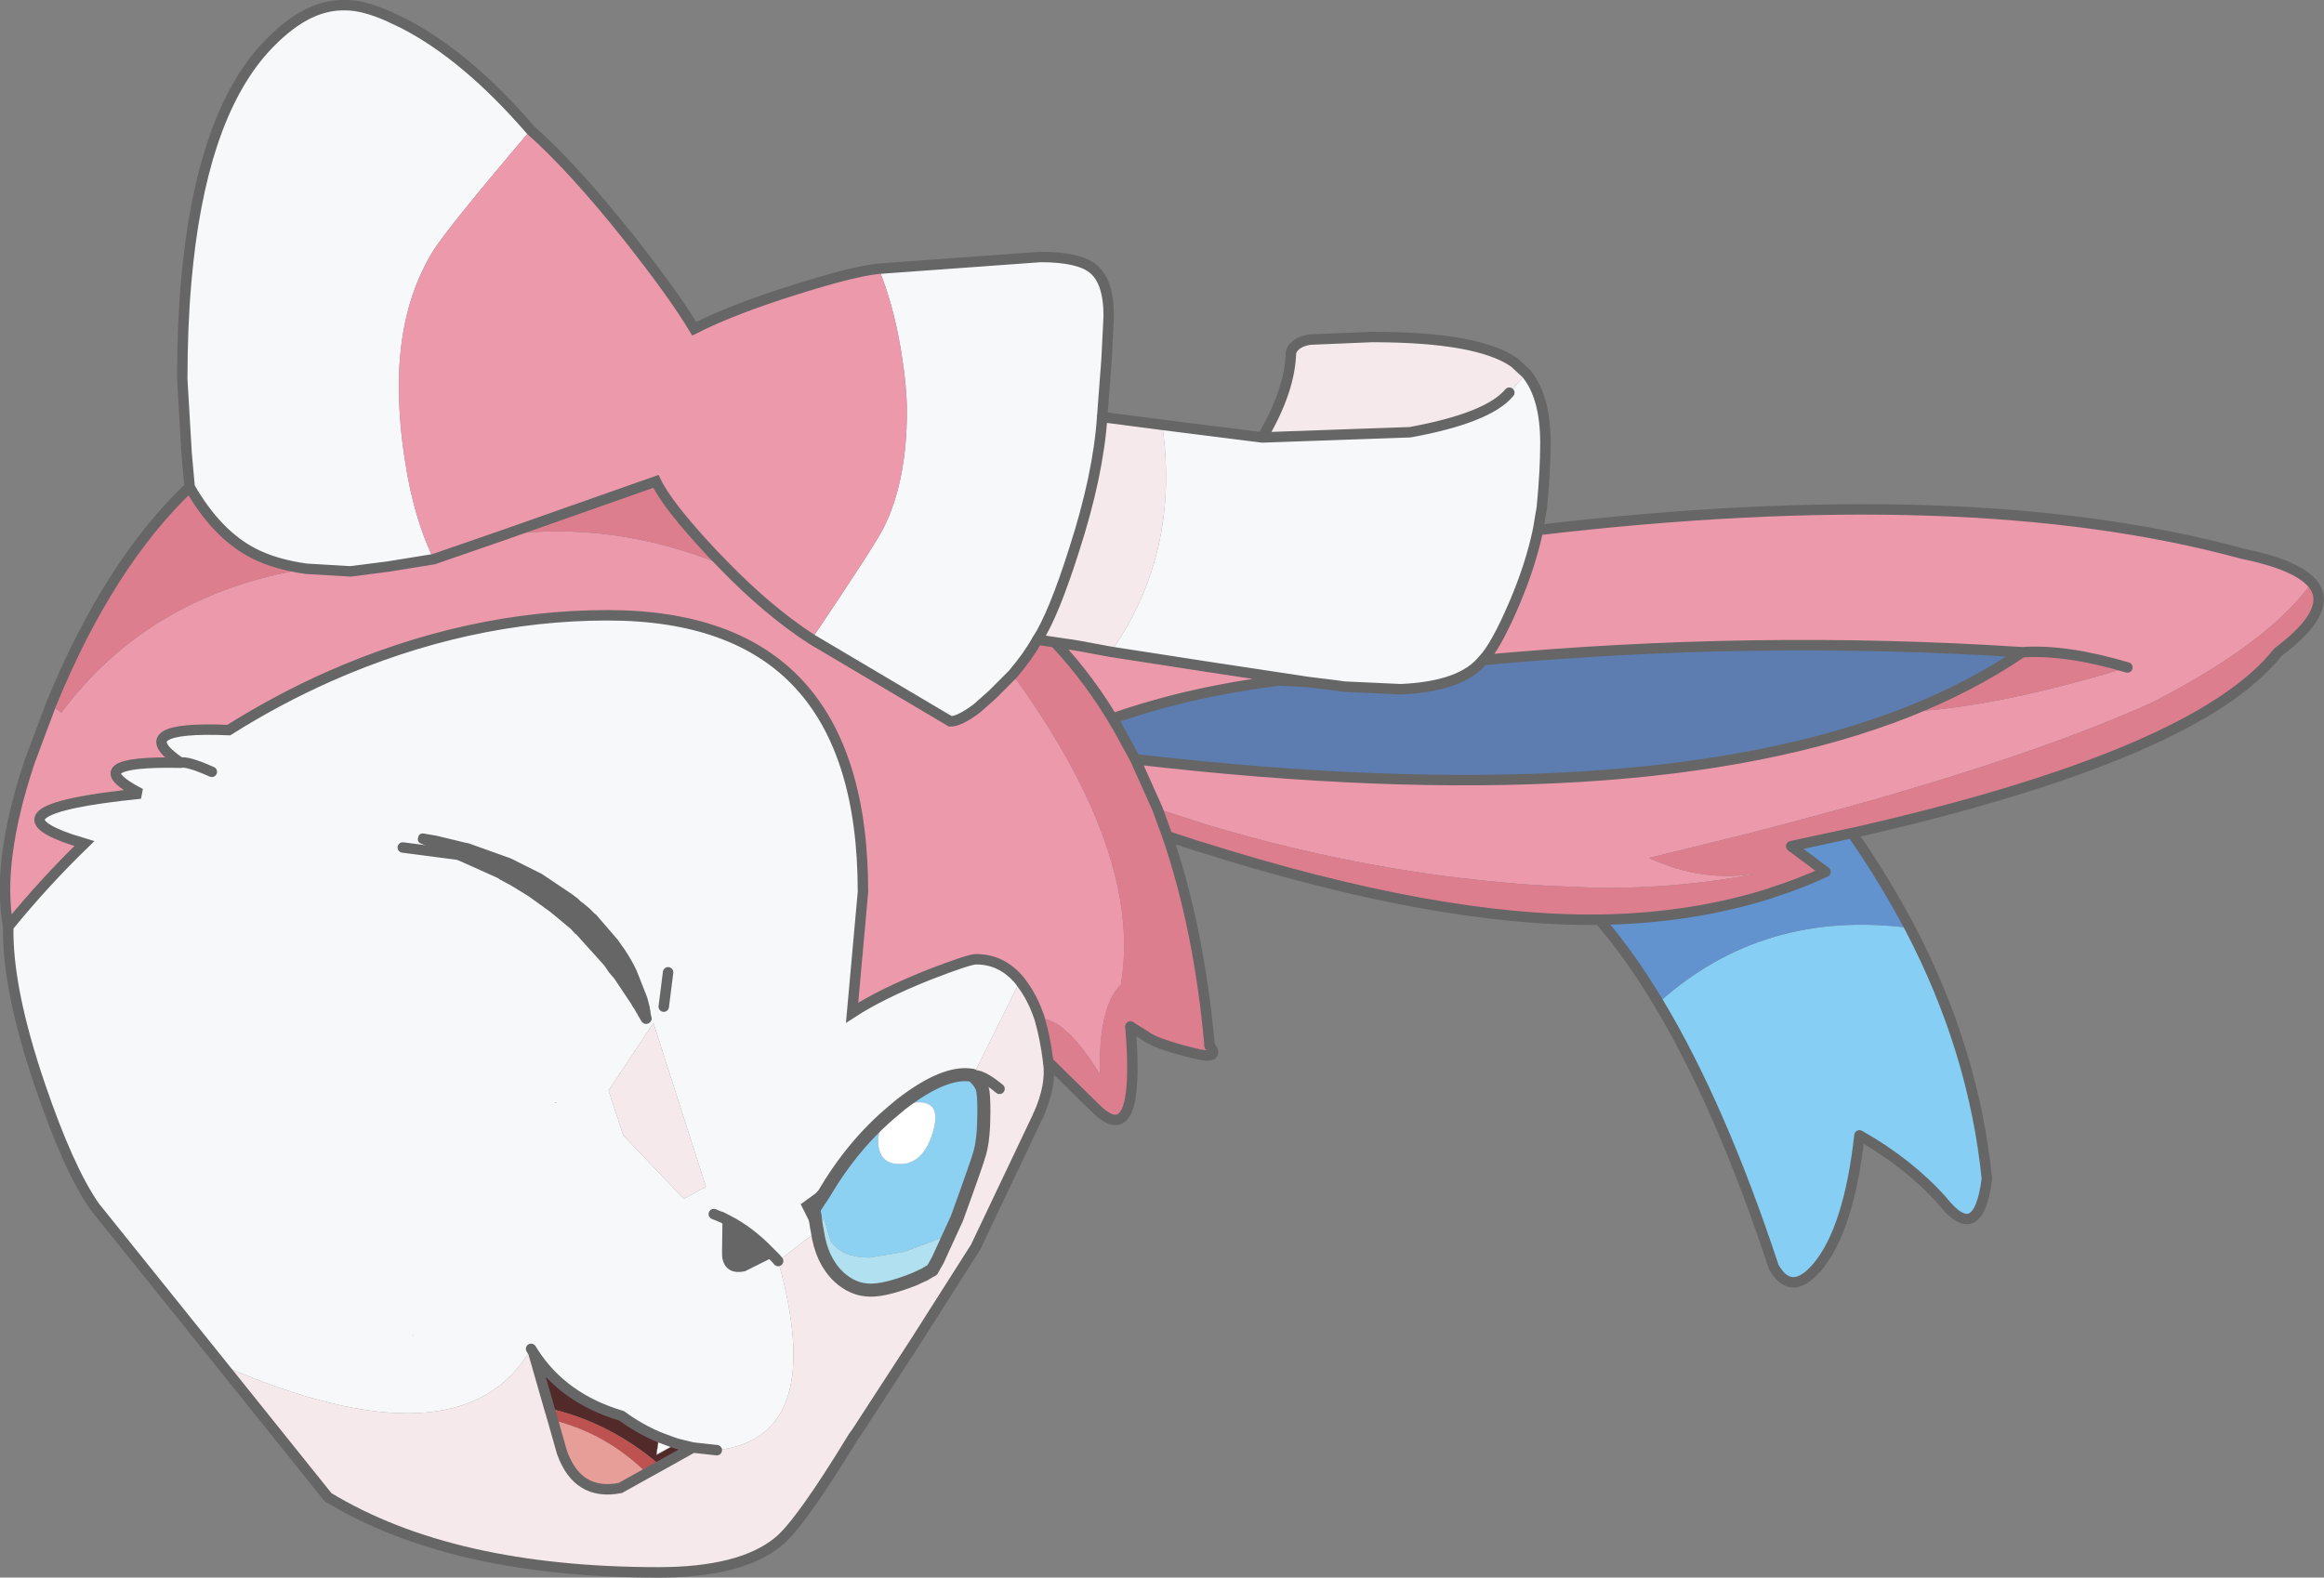 <?xml version="1.0" encoding="UTF-8" standalone="no"?>
<svg xmlns:xlink="http://www.w3.org/1999/xlink" height="181.4px" width="267.15px" xmlns="http://www.w3.org/2000/svg">
  <rect width="100%" height="100%" fill="#808080" stroke="none"/>
  <g transform="matrix(1.0, 0.0, 0.0, 1.0, 133.55, 90.7)">
    <path d="M11.55 -40.4 Q14.75 -45.8 14.85 -50.2 15.25 -51.35 17.0 -51.65 L24.15 -51.95 Q36.4 -51.95 40.55 -49.0 L41.9 -47.75 39.95 -45.55 Q37.55 -42.65 28.55 -41.0 L11.55 -40.4 M-13.05 31.4 Q-12.65 34.1 -14.2 37.55 L-21.4 52.7 -28.3 63.55 -35.05 73.95 -35.45 74.5 Q-41.5 84.45 -44.05 86.55 -48.35 90.1 -57.85 90.1 -81.6 90.1 -95.85 81.45 L-108.0 66.3 Q-80.5 78.2 -72.5 64.4 L-72.25 64.8 -70.4 71.25 -70.0 72.6 -68.95 76.3 Q-67.15 81.35 -62.25 80.4 L-59.2 78.7 -57.75 77.9 -53.9 75.75 -51.15 76.05 Q-38.4 74.65 -44.1 54.3 L-39.6 50.85 Q-39.35 52.55 -38.75 53.85 L-38.15 54.95 Q-35.6 59.25 -29.45 56.9 L-28.5 56.55 -28.55 56.55 -28.35 56.45 -28.35 56.35 -27.4 55.9 -27.35 55.9 -26.7 55.5 -26.4 55.35 -25.75 54.2 -23.55 49.4 Q-21.15 42.8 -20.9 41.8 -20.45 40.15 -20.45 37.1 -20.45 35.2 -20.6 34.6 -20.8 33.8 -21.7 33.0 L-16.3 22.1 -15.8 22.8 Q-14.75 24.3 -14.05 26.4 -13.4 28.6 -13.05 31.4 M-6.85 -42.75 L0.05 -41.85 Q2.15 -27.15 -5.85 -15.75 L-8.55 -16.25 -9.35 -16.4 -10.25 -16.55 -10.25 -17.15 -14.3 -17.15 Q-12.45 -20.0 -10.1 -27.4 -7.3 -36.05 -6.85 -42.75 M-18.65 34.5 Q-20.85 32.7 -21.7 33.0 -20.85 32.7 -18.65 34.5 M-58.45 26.95 L-58.4 27.05 -52.4 45.75 -54.95 47.15 -61.9 39.85 -63.6 34.7 -58.45 26.95 M-57.4 74.7 L-57.05 74.4 Q-56.75 74.15 -56.6 75.0 L-57.4 74.7" fill="#f5e9eb" fill-rule="evenodd" stroke="none"/>
    <path d="M11.55 -40.4 L28.55 -41.0 Q37.55 -42.65 39.95 -45.55 L41.9 -47.75 Q44.1 -45.1 44.1 -39.75 44.1 -36.6 43.7 -32.45 L43.1 -32.3 43.7 -32.4 43.25 -29.75 Q42.4 -25.7 40.5 -21.25 38.35 -16.25 36.9 -14.8 34.45 -11.75 27.45 -11.45 L20.95 -11.75 19.9 -11.9 16.65 -12.3 15.7 -12.45 5.45 -14.0 -5.85 -15.75 Q2.15 -27.15 0.05 -41.85 L11.55 -40.4 M-108.0 66.3 L-122.7 48.0 Q-125.7 43.65 -128.95 34.1 -132.75 22.95 -132.6 15.85 -128.4 10.7 -123.85 6.3 -136.75 2.5 -117.4 0.55 -124.85 -3.25 -112.8 -3.0 -112.0 -3.2 -109.2 -1.95 -112.0 -3.2 -112.8 -3.0 -119.1 -7.25 -107.25 -6.75 -101.7 -10.25 -95.75 -12.9 -79.8 -19.95 -63.7 -19.95 -34.35 -19.95 -34.35 11.85 L-35.6 25.75 Q-32.3 23.6 -26.8 21.4 -22.15 19.6 -21.35 19.6 -18.35 19.6 -16.3 22.1 L-21.7 33.0 -21.75 32.95 Q-22.8 32.15 -24.95 32.65 -28.05 34.4 -30.95 37.1 -35.5 40.9 -38.85 46.6 L-38.9 46.65 -39.05 46.85 -39.2 47.15 -39.3 47.3 -39.3 47.25 -39.3 47.15 -39.4 47.2 -39.45 47.2 -39.95 47.25 -40.7 47.55 -40.55 48.0 -40.5 48.1 -40.2 48.45 -39.85 48.0 -40.0 48.3 -40.0 48.35 -39.85 49.2 -39.85 49.4 -39.8 49.65 -39.7 50.3 -39.75 50.3 -39.7 50.35 -39.75 50.4 -39.7 50.4 -39.7 50.45 -39.7 50.7 -39.65 50.75 -39.6 50.8 -39.6 50.85 -39.4 51.8 -39.1 52.8 -38.75 53.85 Q-39.35 52.55 -39.6 50.85 L-44.1 54.3 Q-38.4 74.65 -51.15 76.05 L-53.9 75.75 -55.75 75.3 -56.6 75.0 Q-56.75 74.15 -57.05 74.4 L-57.4 74.7 -57.8 74.55 Q-60.05 73.6 -62.1 72.1 -68.85 70.1 -72.25 64.8 L-72.5 64.4 Q-80.5 78.2 -108.0 66.3 M-111.75 -34.7 L-112.1 -38.6 -112.6 -47.1 Q-112.6 -53.1 -112.15 -58.25 -110.55 -76.8 -103.25 -85.0 -100.9 -87.6 -98.55 -88.9 -96.15 -90.2 -93.75 -90.1 -91.85 -90.1 -89.05 -88.9 L-87.15 -88.0 Q-79.95 -84.3 -72.55 -75.75 -82.4 -64.15 -83.85 -61.7 -87.7 -55.35 -87.7 -46.35 -87.7 -42.2 -87.0 -37.75 -86.0 -31.15 -83.7 -26.4 L-88.95 -25.55 -93.25 -25.0 -98.35 -25.3 Q-101.9 -25.8 -104.35 -27.05 -108.6 -29.2 -111.75 -34.7 M-32.55 -59.8 L-13.95 -61.15 Q-9.55 -61.15 -7.9 -59.8 -6.1 -58.35 -6.1 -54.35 L-6.35 -49.35 -6.85 -42.75 Q-7.3 -36.05 -10.1 -27.4 -12.45 -20.0 -14.3 -17.15 -15.4 -15.2 -17.15 -13.15 L-19.45 -10.85 -21.25 -9.25 Q-23.25 -7.75 -24.3 -7.75 L-40.25 -17.2 Q-32.9 -28.1 -31.9 -30.15 -29.3 -35.5 -29.3 -43.4 -29.3 -46.35 -30.0 -50.55 -30.9 -55.85 -32.55 -59.8 M-9.35 -16.4 L-10.25 -16.5 -10.25 -16.55 -9.35 -16.4 M-23.55 49.4 L-25.75 54.2 -26.4 55.35 -26.7 55.5 -27.35 55.9 -26.2 54.9 -24.4 51.3 -23.55 49.4 M-39.2 47.15 L-39.3 47.25 -39.2 47.15 M-39.05 46.85 L-39.4 47.2 -39.05 46.85 M-40.5 48.1 L-39.85 49.4 -40.5 48.1 M-69.8 36.05 L-69.7 36.15 -69.55 36.1 -69.8 36.05 M-58.45 26.95 L-63.6 34.7 -61.9 39.85 -54.95 47.15 -52.4 45.75 -58.4 27.05 -58.45 26.95 M-56.75 21.1 L-57.25 25.05 -56.75 21.1 M-51.5 48.9 L-50.4 49.35 -50.25 49.45 -49.9 49.6 -50.25 49.45 -50.4 49.35 -51.5 48.9 M-45.0 53.35 Q-47.35 50.9 -49.9 49.6 L-49.95 53.2 Q-50.0 54.2 -49.55 54.65 -49.1 55.1 -48.1 54.9 L-45.0 53.35 -44.35 54.0 -44.1 54.3 -44.35 54.0 -45.0 53.35 M-86.0 62.85 L-86.05 62.8 -86.0 62.9 -86.0 62.85 M-87.25 6.75 L-80.35 7.65 -87.25 6.75" fill="#f7f8fa" fill-rule="evenodd" stroke="none"/>
    <path d="M43.25 -29.75 Q92.85 -35.6 124.15 -27.05 130.3 -25.8 132.2 -23.7 130.1 -20.8 126.55 -17.9 121.6 -13.9 113.8 -9.9 100.6 -3.95 78.65 2.15 L71.8 4.0 67.2 5.2 56.0 7.95 Q61.95 10.7 67.95 9.8 L68.1 9.8 67.95 9.85 Q59.4 11.45 50.4 11.4 L44.3 11.15 Q24.7 10.0 5.1 4.1 L-0.5 2.3 -3.05 -3.4 Q54.9 3.35 85.8 -8.85 95.9 -9.35 111.0 -13.95 103.95 -16.05 98.9 -15.7 68.15 -17.7 36.9 -14.8 38.35 -16.25 40.5 -21.25 42.4 -25.7 43.25 -29.75 M-132.6 15.85 Q-134.0 8.45 -130.15 -3.1 L-127.7 -9.65 -126.5 -8.75 Q-116.35 -22.35 -98.35 -25.3 L-93.25 -25.0 -88.95 -25.55 -83.7 -26.4 Q-86.0 -31.15 -87.0 -37.75 -87.7 -42.2 -87.7 -46.35 -87.7 -55.35 -83.85 -61.7 -82.4 -64.15 -72.55 -75.75 -67.65 -71.4 -61.25 -63.35 -56.05 -56.75 -53.75 -52.9 -49.2 -55.2 -41.95 -57.45 -35.45 -59.5 -32.55 -59.8 -30.9 -55.85 -30.0 -50.55 -29.3 -46.35 -29.3 -43.4 -29.3 -35.5 -31.9 -30.15 -32.9 -28.1 -40.25 -17.2 -45.25 -20.45 -50.35 -25.7 -45.25 -20.45 -40.25 -17.2 L-24.3 -7.75 Q-23.25 -7.75 -21.25 -9.25 L-19.45 -10.85 -17.15 -13.15 Q-2.15 7.5 -4.7 22.5 -6.1 23.85 -6.7 26.85 -7.2 29.3 -7.1 32.85 -11.0 26.45 -14.05 26.4 -14.75 24.3 -15.8 22.8 L-16.3 22.1 Q-18.35 19.6 -21.35 19.6 -22.15 19.6 -26.8 21.4 -32.3 23.6 -35.6 25.75 L-34.35 11.85 Q-34.35 -19.95 -63.7 -19.95 -79.8 -19.95 -95.75 -12.9 -101.7 -10.25 -107.25 -6.75 -119.1 -7.25 -112.8 -3.0 -124.85 -3.25 -117.4 0.55 -136.75 2.5 -123.85 6.3 -128.4 10.7 -132.6 15.85 M-5.85 -15.75 L5.45 -14.0 15.7 -12.45 13.5 -12.45 Q3.3 -11.2 -5.6 -8.1 L-5.05 -7.05 Q-8.2 -12.5 -12.3 -16.85 L-14.3 -17.15 -10.25 -17.15 -10.25 -16.55 -10.25 -16.5 -9.35 -16.4 -8.55 -16.25 -5.85 -15.75 M-50.35 -25.7 L-51.75 -27.15 Q-56.85 -32.6 -58.15 -35.35 L-75.6 -29.2 Q-63.0 -30.85 -50.35 -25.7 M-10.25 -16.55 L-12.3 -16.85 -10.25 -16.55 M-75.6 -29.2 L-83.7 -26.4 -75.6 -29.2" fill="#ed99ac" fill-rule="evenodd" stroke="none"/>
    <path d="M16.65 -12.3 L19.9 -11.9 20.95 -11.75 27.45 -11.45 Q34.45 -11.75 36.9 -14.8 68.15 -17.7 98.9 -15.7 93.1 -11.75 85.8 -8.85 54.9 3.35 -3.05 -3.4 L-5.05 -7.05 -5.6 -8.1 Q3.3 -11.2 13.5 -12.45 L16.65 -12.3" fill="#5d7caf" fill-rule="evenodd" stroke="none"/>
    <path d="M132.2 -23.7 Q134.9 -20.65 128.3 -15.7 119.0 -3.9 79.35 5.1 L79.3 5.1 72.35 6.6 76.3 9.55 Q73.4 10.9 70.25 11.9 L70.1 11.95 70.0 12.0 Q61.1 14.85 50.55 15.05 L50.3 15.05 Q31.65 15.3 4.35 6.65 L4.3 6.65 0.65 5.45 Q4.3 16.1 5.5 29.55 6.85 31.2 3.65 30.4 -0.8 29.3 -1.9 28.4 L-3.6 27.35 Q-2.4 42.0 -7.7 36.65 L-13.05 31.4 Q-13.4 28.6 -14.05 26.4 -11.0 26.45 -7.1 32.85 -7.2 29.3 -6.7 26.85 -6.1 23.85 -4.7 22.5 -2.15 7.5 -17.15 -13.15 -15.4 -15.2 -14.3 -17.15 L-12.3 -16.85 Q-8.2 -12.5 -5.05 -7.05 L-3.05 -3.4 -0.5 2.3 5.1 4.1 Q24.7 10.0 44.3 11.15 L50.4 11.4 Q59.4 11.45 67.95 9.85 L68.1 9.8 67.95 9.8 Q61.95 10.7 56.0 7.95 L67.2 5.2 71.8 4.0 78.65 2.15 Q100.6 -3.95 113.8 -9.9 121.6 -13.9 126.55 -17.9 130.1 -20.8 132.2 -23.7 M-127.7 -9.65 Q-121.1 -25.8 -111.75 -34.7 -108.6 -29.2 -104.35 -27.05 -101.9 -25.8 -98.35 -25.3 -116.35 -22.35 -126.5 -8.75 L-127.7 -9.65 M85.8 -8.85 Q93.1 -11.75 98.9 -15.7 103.95 -16.05 111.0 -13.95 95.9 -9.35 85.8 -8.85 M0.65 5.45 L-0.5 2.3 0.65 5.45 M-75.6 -29.2 L-58.15 -35.35 Q-56.85 -32.6 -51.75 -27.15 L-50.35 -25.7 Q-63.0 -30.85 -75.6 -29.2" fill="#dd7e8f" fill-rule="evenodd" stroke="none"/>
    <path d="M86.0 16.0 Q93.35 30.05 94.85 44.85 93.85 52.6 89.7 47.35 85.85 43.05 80.2 39.85 79.0 50.65 75.35 55.0 72.35 58.5 70.35 55.0 64.25 36.5 57.1 24.6 69.1 13.8 86.0 16.0" fill="#86cef4" fill-rule="evenodd" stroke="none"/>
    <path d="M79.35 5.1 Q83.0 10.35 86.0 16.0 69.1 13.8 57.1 24.6 53.8 19.1 50.3 15.05 L50.55 15.05 Q61.1 14.85 70.0 12.0 L70.1 11.95 70.25 11.9 Q73.4 10.9 76.3 9.55 L72.35 6.6 79.3 5.1 79.35 5.1" fill="#6393cf" fill-rule="evenodd" stroke="none"/>
    <path d="M-21.7 33.0 Q-20.8 33.8 -20.6 34.6 -20.45 35.2 -20.45 37.1 -20.45 40.15 -20.9 41.8 -21.15 42.8 -23.55 49.4 L-24.4 51.3 -29.65 53.25 -33.55 53.9 Q-36.9 53.9 -38.1 51.9 L-38.8 49.45 -39.7 50.3 -39.8 49.65 -39.85 49.4 -39.85 49.2 -40.0 48.35 -39.45 47.5 -40.0 48.35 -40.0 48.3 -39.85 48.0 -39.8 47.95 -39.45 47.5 -39.3 47.3 -39.2 47.15 -39.05 46.85 -39.0 46.8 -39.05 46.85 -38.9 46.65 -38.85 46.6 Q-35.5 40.9 -30.95 37.1 L-30.0 36.3 Q-24.9 32.35 -21.75 32.95 L-21.7 33.0 M-21.75 32.95 Q-24.9 32.35 -30.0 36.3 L-30.95 37.1 Q-28.05 34.4 -24.95 32.65 -22.8 32.15 -21.75 32.95 M-39.0 46.8 L-38.9 46.65 -39.0 46.8 M-30.1 43.15 Q-27.45 43.15 -26.35 39.6 -25.25 36.05 -27.9 36.05 -29.85 36.05 -31.3 37.6 -32.6 39.0 -32.6 40.45 -32.6 43.15 -30.1 43.15" fill="#8cd1f2" fill-rule="evenodd" stroke="none"/>
    <path d="M-30.1 43.15 Q-32.6 43.15 -32.6 40.45 -32.6 39.0 -31.3 37.6 -29.85 36.05 -27.9 36.05 -25.25 36.05 -26.35 39.6 -27.45 43.15 -30.1 43.15" fill="#ffffff" fill-rule="evenodd" stroke="none"/>
    <path d="M-39.3 47.3 L-39.45 47.5 -39.3 47.25 -39.3 47.3 M-39.4 47.2 L-39.3 47.15 -39.3 47.25 -39.45 47.5 -39.8 47.95 -39.85 48.0 -40.2 48.45 -40.5 48.1 -40.55 48.0 -40.7 47.55 -39.95 47.25 -39.45 47.2 -39.4 47.2 M-40.55 48.0 L-39.45 47.2 -40.55 48.0 M-45.0 53.35 L-48.1 54.9 Q-49.1 55.1 -49.55 54.65 -50.0 54.2 -49.95 53.2 L-49.9 49.6 Q-47.35 50.9 -45.0 53.35" fill="#666666" fill-rule="evenodd" stroke="none"/>
    <path d="M-27.35 55.9 L-27.4 55.9 -28.35 56.35 -28.35 56.45 -28.55 56.55 -28.5 56.55 -29.45 56.9 Q-35.6 59.25 -38.15 54.95 L-38.75 53.85 -39.1 52.8 -39.4 51.8 -39.6 50.85 -39.6 50.8 -39.65 50.75 -39.7 50.7 -39.7 50.45 -39.7 50.4 -39.75 50.4 -39.7 50.35 -39.75 50.3 -39.7 50.3 -38.8 49.45 -38.1 51.9 Q-36.9 53.9 -33.55 53.9 L-29.65 53.25 -24.4 51.3 -26.2 54.9 -27.35 55.9 M-69.8 36.05 L-69.55 36.1 -69.7 36.15 -69.8 36.05 M-39.6 50.8 L-39.7 50.35 -39.7 50.3 -39.7 50.35 -39.6 50.8 M-28.35 56.35 Q-31.6 57.65 -33.45 57.65 -35.5 57.65 -37.15 56.1 -38.1 55.2 -38.75 53.85 -38.1 55.2 -37.15 56.1 -35.5 57.65 -33.45 57.65 -31.6 57.65 -28.35 56.35" fill="#b1e0f0" fill-rule="evenodd" stroke="none"/>
    <path d="M-53.9 75.75 L-57.75 77.9 -57.9 77.6 Q-63.5 72.85 -70.4 71.25 L-72.25 64.8 Q-68.85 70.1 -62.1 72.1 -60.05 73.6 -57.8 74.55 L-58.1 76.6 -55.75 75.3 -53.9 75.75" fill="#522a2a" fill-rule="evenodd" stroke="none"/>
    <path d="M-57.75 77.9 L-59.2 78.7 Q-63.9 74.1 -70.0 72.6 L-70.4 71.25 Q-63.5 72.85 -57.9 77.6 L-57.75 77.9 M-86.0 62.85 L-86.0 62.9 -86.05 62.8 -86.0 62.85" fill="#be5250" fill-rule="evenodd" stroke="none"/>
    <path d="M-59.2 78.7 L-62.25 80.4 Q-67.15 81.35 -68.95 76.3 L-70.0 72.6 Q-63.9 74.1 -59.2 78.7" fill="#e79e98" fill-rule="evenodd" stroke="none"/>
    <path d="M-57.8 74.55 L-57.4 74.7 -56.6 75.0 -55.75 75.3 -58.1 76.6 -57.8 74.55" fill="#fefefe" fill-rule="evenodd" stroke="none"/>
    <path d="M41.9 -47.75 L40.55 -49.0 Q36.4 -51.95 24.15 -51.95 L17.0 -51.65 Q15.25 -51.35 14.85 -50.2 14.75 -45.8 11.55 -40.4 L28.55 -41.0 Q37.55 -42.65 39.95 -45.55 M41.9 -47.75 Q44.1 -45.1 44.1 -39.75 44.1 -36.6 43.7 -32.45 L43.7 -32.4 43.25 -29.75 Q92.85 -35.6 124.15 -27.05 130.3 -25.8 132.2 -23.7 134.9 -20.65 128.3 -15.7 119.0 -3.9 79.35 5.1 83.0 10.35 86.0 16.0 93.35 30.05 94.85 44.85 93.85 52.6 89.7 47.35 85.85 43.05 80.2 39.85 79.0 50.65 75.35 55.0 72.35 58.5 70.35 55.0 64.25 36.5 57.1 24.6 53.8 19.1 50.3 15.05 31.65 15.3 4.35 6.65 L4.3 6.65 0.65 5.45 Q4.3 16.1 5.5 29.55 M-3.6 27.35 Q-2.4 42.0 -7.7 36.65 L-13.05 31.4 Q-12.65 34.1 -14.2 37.55 M-6.85 -42.75 L0.05 -41.85 11.55 -40.4 M-5.85 -15.75 L5.45 -14.0 15.7 -12.45 16.65 -12.3 19.9 -11.9 20.95 -11.75 27.45 -11.45 Q34.45 -11.75 36.9 -14.8 38.35 -16.25 40.5 -21.25 42.4 -25.7 43.25 -29.75 M13.5 -12.45 L16.65 -12.3 M15.7 -12.45 L13.5 -12.45 Q3.3 -11.2 -5.6 -8.1 L-5.05 -7.05 -3.05 -3.4 Q54.9 3.35 85.8 -8.85 93.1 -11.75 98.9 -15.7 68.15 -17.7 36.9 -14.8 M111.0 -13.95 Q103.95 -16.05 98.9 -15.7 M-0.5 2.3 L0.65 5.45 M50.3 15.05 L50.55 15.05 Q61.1 14.85 70.0 12.0 L70.1 11.95 70.25 11.9 Q73.4 10.9 76.3 9.55 L72.35 6.6 79.3 5.1 79.35 5.1 M-9.35 -16.4 L-8.55 -16.25 -5.85 -15.75 M-14.3 -17.15 L-12.3 -16.85 -10.25 -16.55 -9.35 -16.4 M-5.05 -7.05 Q-8.2 -12.5 -12.3 -16.85 M-0.5 2.3 L-3.05 -3.4" fill="none" stroke="#666666" stroke-linecap="round" stroke-linejoin="round" stroke-width="1.2"/>
    <path d="M5.5 29.55 Q6.85 31.2 3.65 30.4 -0.8 29.3 -1.9 28.4 L-3.6 27.35 M-14.2 37.55 L-21.4 52.7 -28.3 63.55 -35.05 73.95 -35.45 74.5 Q-41.5 84.45 -44.05 86.55 -48.35 90.1 -57.85 90.1 -81.6 90.1 -95.85 81.45 L-108.0 66.3 -122.7 48.0 Q-125.7 43.65 -128.95 34.1 -132.75 22.95 -132.6 15.85 -134.0 8.45 -130.15 -3.1 L-127.7 -9.65 Q-121.1 -25.8 -111.75 -34.7 L-112.1 -38.6 -112.6 -47.1 Q-112.6 -53.1 -112.15 -58.25 -110.55 -76.8 -103.25 -85.0 -100.9 -87.6 -98.55 -88.9 -96.15 -90.2 -93.75 -90.1 -91.85 -90.1 -89.05 -88.9 L-87.15 -88.0 Q-79.95 -84.3 -72.55 -75.75 -67.65 -71.4 -61.25 -63.35 -56.05 -56.75 -53.75 -52.9 -49.2 -55.2 -41.95 -57.45 -35.45 -59.5 -32.55 -59.8 L-13.95 -61.15 Q-9.55 -61.15 -7.9 -59.8 -6.1 -58.35 -6.1 -54.35 L-6.35 -49.35 -6.85 -42.75 Q-7.3 -36.05 -10.1 -27.4 -12.45 -20.0 -14.3 -17.15 -15.4 -15.2 -17.15 -13.15 L-19.45 -10.85 -21.25 -9.25 Q-23.25 -7.75 -24.3 -7.75 L-40.25 -17.2 Q-45.25 -20.45 -50.35 -25.7 L-51.75 -27.15 Q-56.85 -32.6 -58.15 -35.35 L-75.6 -29.2 -83.7 -26.4 -88.95 -25.55 -93.25 -25.0 -98.35 -25.3 Q-101.9 -25.8 -104.35 -27.05 -108.6 -29.2 -111.75 -34.7 M-109.2 -1.95 Q-112.0 -3.2 -112.8 -3.0 -124.85 -3.25 -117.4 0.55 -136.75 2.5 -123.85 6.3 -128.4 10.7 -132.6 15.85 M-16.3 22.1 Q-18.35 19.6 -21.35 19.6 -22.15 19.6 -26.8 21.4 -32.3 23.6 -35.6 25.75 L-34.35 11.85 Q-34.35 -19.95 -63.7 -19.95 -79.8 -19.95 -95.75 -12.9 -101.7 -10.25 -107.25 -6.75 -119.1 -7.25 -112.8 -3.0 M-14.05 26.4 Q-14.75 24.3 -15.8 22.8 L-16.3 22.1 M-21.7 33.0 Q-20.85 32.7 -18.65 34.5 M-51.15 76.05 L-53.9 75.75 -57.75 77.9 -59.2 78.7 -62.25 80.4 Q-67.15 81.35 -68.95 76.3 L-70.0 72.6 -70.4 71.25 -72.25 64.8 -72.5 64.4 M-13.05 31.4 Q-13.4 28.6 -14.05 26.4 M-49.9 49.6 L-50.25 49.45 -50.4 49.35 -51.5 48.9 M-57.25 25.05 L-56.75 21.1 M-45.0 53.35 Q-47.35 50.9 -49.9 49.6 L-49.95 53.2 Q-50.0 54.2 -49.55 54.65 -49.1 55.1 -48.1 54.9 L-45.0 53.35 -44.35 54.0 -44.1 54.3 M-72.25 64.8 Q-68.85 70.1 -62.1 72.1 -60.05 73.6 -57.8 74.55 L-57.4 74.7 -56.6 75.0 -55.75 75.3 -53.9 75.75 M-80.35 7.65 L-87.25 6.75" fill="none" stroke="#666666" stroke-linecap="round" stroke-linejoin="miter-clip" stroke-miterlimit="3.0" stroke-width="1.2"/>
    <path d="M-21.7 33.0 Q-20.8 33.8 -20.6 34.6 -20.45 35.2 -20.45 37.1 -20.45 40.15 -20.9 41.8 -21.15 42.8 -23.55 49.4 L-25.75 54.2 -26.4 55.35 -26.7 55.5 -27.35 55.9 -27.4 55.9 -28.35 56.35 Q-31.6 57.65 -33.45 57.65 -35.5 57.65 -37.15 56.1 -38.1 55.2 -38.75 53.85 -39.35 52.55 -39.6 50.85 L-39.6 50.8 -39.7 50.35 -39.7 50.3 -39.8 49.65 -39.85 49.4 -39.85 49.2 -40.0 48.35 -39.45 47.5 -39.3 47.25 -39.2 47.15 -39.05 46.85 M-21.75 32.95 L-21.7 33.0 M-30.95 37.1 L-30.0 36.3 Q-24.9 32.35 -21.75 32.95 M-30.95 37.1 Q-35.5 40.9 -38.85 46.6 L-38.9 46.65 -39.0 46.8" fill="none" stroke="#666666" stroke-linecap="round" stroke-linejoin="round" stroke-width="1.5"/>
    <path d="M-39.0 46.8 L-39.05 46.85 -39.4 47.2 -39.45 47.2 -40.55 48.0 -40.5 48.1 -39.85 49.4" fill="none" stroke="#666666" stroke-linecap="round" stroke-linejoin="miter-clip" stroke-miterlimit="3.0" stroke-width="1.5"/>
    <path d="M-57.8 74.55 L-58.1 76.6 -55.75 75.3" fill="none" stroke="#666666" stroke-linecap="round" stroke-linejoin="miter-clip" stroke-miterlimit="3.0" stroke-width="0.05"/>
    <path d="M-58.65 26.3 Q-58.55 26.65 -58.95 26.95 -59.45 27.2 -59.8 26.75 L-60.25 26.0 -60.3 25.85 -60.4 25.75 -60.55 25.45 -60.85 25.0 -60.95 24.8 -62.95 21.8 -63.35 21.35 -63.55 21.1 -64.1 20.3 -67.3 16.75 -67.45 16.65 -67.95 16.1 -70.3 14.15 -72.8 12.35 -74.75 11.15 -76.05 10.45 -76.35 10.25 -85.15 6.3 Q-85.6 6.15 -85.5 5.65 -85.4 5.05 -84.8 5.15 L-83.35 5.4 -80.05 6.2 -79.75 6.25 -74.85 8.0 -74.15 8.35 -71.25 9.8 -67.75 12.15 -67.1 12.65 -66.8 12.95 -66.45 13.2 -65.8 13.75 -65.2 14.35 -65.05 14.45 -62.55 17.35 -61.7 18.55 Q-60.85 19.85 -60.35 20.95 L-59.15 24.0 -58.85 25.15 -58.85 25.3 -58.8 25.45 -58.75 25.9 -58.65 26.3" fill="#666666" fill-rule="evenodd" stroke="none"/>
  </g>
</svg>
